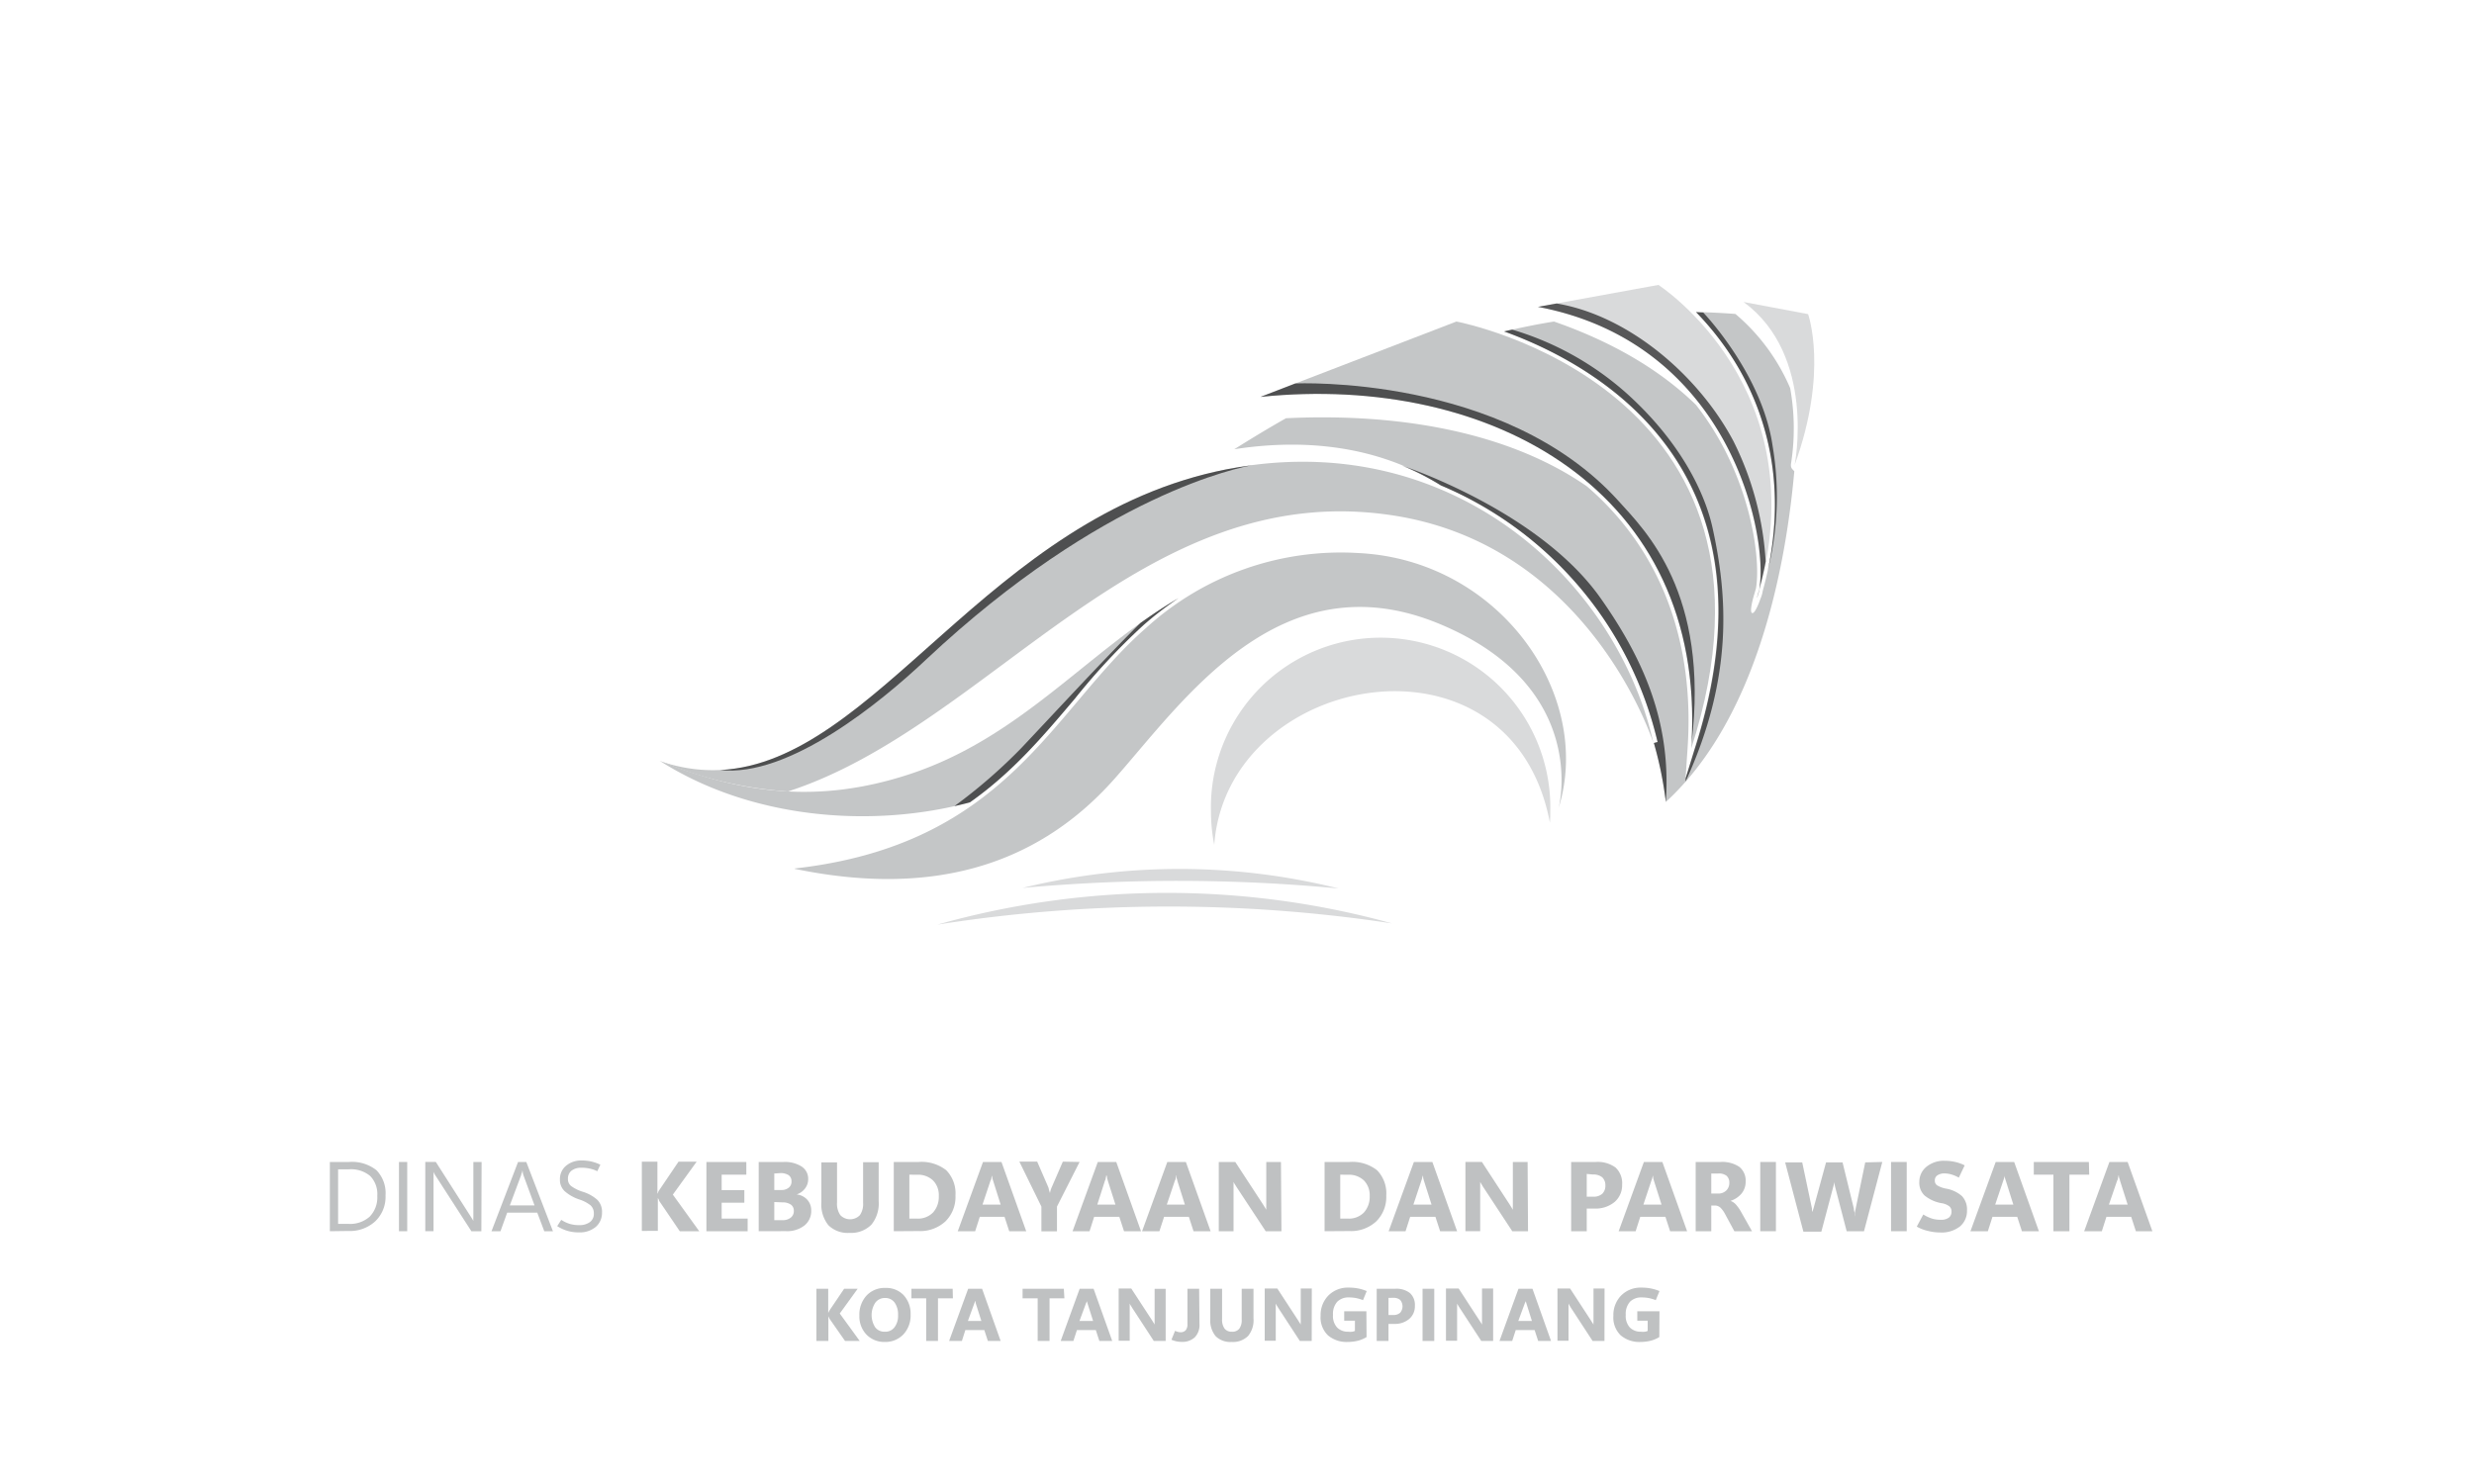 <svg id="Layer_1" data-name="Layer 1" xmlns="http://www.w3.org/2000/svg" viewBox="0 0 300 180"><defs><style>.cls-1{fill:#bfc1c2;}.cls-2{fill:#c4c6c7;}.cls-2,.cls-3{fill-rule:evenodd;}.cls-3{fill:#d9dadb;}.cls-4{opacity:0.6;}</style></defs><path class="cls-1" d="M40,149.34v-8.4h2.32a4.77,4.77,0,0,1,3.33,1A4,4,0,0,1,46.75,145a4.11,4.11,0,0,1-1.24,3.13,4.55,4.55,0,0,1-3.3,1.18Zm1-7.51v6.62h1.25a3.57,3.57,0,0,0,2.58-.88,3.34,3.34,0,0,0,.92-2.51,3.16,3.16,0,0,0-.86-2.42,3.63,3.63,0,0,0-2.58-.81Z"/><path class="cls-1" d="M49.38,149.34h-1v-8.4h1Z"/><path class="cls-1" d="M58.37,149.34H57.16l-4.32-6.7a1.35,1.35,0,0,1-.15-.26,1.23,1.23,0,0,1-.12-.26h0a3,3,0,0,1,0,.42c0,.19,0,.43,0,.73v6.07h-1v-8.4h1.28l4.21,6.59.22.35.12.21h0a4.58,4.58,0,0,1,0-.49c0-.21,0-.45,0-.74v-5.92h1Z"/><path class="cls-1" d="M59.6,149.34l3.22-8.4h1l3.23,8.4H66l-.85-2.25H61.5l-.81,2.25Zm2.22-3.13h3l-1.36-3.69a1.84,1.84,0,0,1-.06-.23c0-.09,0-.2-.07-.33h0c0,.12,0,.22-.06.32s-.05.17-.07.24Z"/><path class="cls-1" d="M67.58,148.7l.48-.74a4,4,0,0,0,1,.48,3.92,3.92,0,0,0,1.2.16,2.09,2.09,0,0,0,1.26-.36,1.21,1.21,0,0,0,.49-1.05,1.29,1.29,0,0,0-.41-1,4.34,4.34,0,0,0-1.38-.71,5.11,5.11,0,0,1-1.75-1,1.85,1.85,0,0,1-.57-1.41,2.07,2.07,0,0,1,.74-1.67,2.84,2.84,0,0,1,1.94-.64,5.1,5.1,0,0,1,1.11.12,5.27,5.27,0,0,1,1.11.39l-.37.79a4.11,4.11,0,0,0-.93-.32,4.43,4.43,0,0,0-1-.1,1.87,1.87,0,0,0-1.19.35,1.21,1.21,0,0,0-.44,1,1.07,1.07,0,0,0,.4.88,4.91,4.91,0,0,0,1.35.67,4.74,4.74,0,0,1,1.82,1A2.06,2.06,0,0,1,73,147.1a2.23,2.23,0,0,1-.74,1.7,3,3,0,0,1-2.07.68,4.64,4.64,0,0,1-2.65-.78Z"/><path class="cls-1" d="M84.79,149.34H82.43L80,145.76a.52.52,0,0,1-.09-.17c0-.08-.09-.17-.14-.29h0v4H77.83v-8.4h1.89v3.9h0l.1-.2c0-.08.08-.17.14-.27l2.32-3.43h2.2l-2.89,4Z"/><path class="cls-1" d="M90.66,149.34h-5v-8.4h4.84v1.54H87.51v1.87h2.75v1.53H87.51v1.93h3.15Z"/><path class="cls-1" d="M92,149.34v-8.4h3a3.8,3.8,0,0,1,2.17.53A1.75,1.75,0,0,1,98,143a1.83,1.83,0,0,1-.4,1.18,2.1,2.1,0,0,1-1,.7v0a2,2,0,0,1,1.29.64,1.88,1.88,0,0,1,.48,1.3,2.24,2.24,0,0,1-.83,1.83,3.41,3.41,0,0,1-2.26.68Zm1.89-7v2h.83a1.37,1.37,0,0,0,.92-.28.92.92,0,0,0,.34-.77.88.88,0,0,0-.35-.75,1.8,1.8,0,0,0-1-.25Zm0,3.46V148h1a1.55,1.55,0,0,0,1-.31,1,1,0,0,0,.37-.83.88.88,0,0,0-.36-.75,1.71,1.71,0,0,0-1-.27Z"/><path class="cls-1" d="M106.55,145.7a4.07,4.07,0,0,1-.88,2.84,3.46,3.46,0,0,1-2.65,1,3.34,3.34,0,0,1-2.56-.92,4,4,0,0,1-.86-2.8v-4.83h1.9v4.87a2.43,2.43,0,0,0,.4,1.53,1.65,1.65,0,0,0,2.37,0,2.36,2.36,0,0,0,.39-1.48v-4.94h1.89Z"/><path class="cls-1" d="M108.38,149.34v-8.4h3a4.84,4.84,0,0,1,3.36,1,4,4,0,0,1,1.12,3.07,4.16,4.16,0,0,1-1.22,3.14,4.52,4.52,0,0,1-3.26,1.17Zm1.89-6.86v5.33h.94a2.55,2.55,0,0,0,1.93-.74,2.82,2.82,0,0,0,.7-2,2.52,2.52,0,0,0-.7-1.89,2.63,2.63,0,0,0-1.94-.69Z"/><path class="cls-1" d="M116.14,149.34l3.06-8.4h2.24l3,8.4h-2.06l-.57-1.75h-3l-.56,1.75Zm3-3.23h2.2l-.92-2.92a3,3,0,0,1-.09-.29c0-.09,0-.19-.06-.32h0q0,.18-.06.3c0,.09,0,.19-.09.29Z"/><path class="cls-1" d="M130.91,140.94l-2.74,5.41v3h-1.89v-3l-2.67-5.45h2.16l1.36,3.13.06.22c0,.11.08.27.13.47h0a3,3,0,0,1,.09-.38,1.83,1.83,0,0,1,.1-.28l1.37-3.16Z"/><path class="cls-1" d="M130.06,149.34l3.06-8.4h2.24l3,8.4h-2.06l-.57-1.75h-3.05l-.56,1.75Zm3-3.23h2.2l-.93-2.92-.08-.29c0-.09,0-.19-.06-.32h-.05q0,.18-.06.3c0,.09,0,.19-.08.29Z"/><path class="cls-1" d="M138.49,149.34l3.06-8.4h2.25l3,8.4h-2.07l-.57-1.75h-3l-.57,1.75Zm3-3.23h2.19l-.92-2.92c0-.11-.06-.21-.09-.29a2.16,2.16,0,0,1,0-.32h-.05q0,.18-.06.3c0,.09,0,.19-.08.29Z"/><path class="cls-1" d="M155.39,149.34h-1.91L150,144.06l-.26-.41a3.08,3.08,0,0,1-.16-.29h0c0,.15,0,.34,0,.57s0,.49,0,.79v4.62h-1.79v-8.4h2l3.34,5.11.22.35.2.34h0a3.76,3.76,0,0,1,0-.44c0-.19,0-.43,0-.71v-4.65h1.78Z"/><path class="cls-1" d="M160.62,149.34v-8.4h3a4.86,4.86,0,0,1,3.36,1,4,4,0,0,1,1.12,3.07,4.16,4.16,0,0,1-1.22,3.14,4.52,4.52,0,0,1-3.26,1.17Zm1.9-6.86v5.33h.94a2.55,2.55,0,0,0,1.93-.74,2.82,2.82,0,0,0,.7-2,2.56,2.56,0,0,0-.7-1.89,2.64,2.64,0,0,0-1.95-.69Z"/><path class="cls-1" d="M168.39,149.34l3.06-8.4h2.24l3,8.4h-2.06l-.57-1.75H171l-.56,1.75Zm3-3.23h2.2l-.93-2.92-.08-.29c0-.09,0-.19-.06-.32h0a1.67,1.67,0,0,1-.07.3c0,.09-.05.19-.08.29Z"/><path class="cls-1" d="M185.29,149.34h-1.91l-3.47-5.28c-.1-.15-.18-.29-.25-.41s-.13-.21-.17-.29h0c0,.15,0,.34,0,.57s0,.49,0,.79v4.62h-1.79v-8.4h2l3.33,5.11.22.35.2.34h0a3.33,3.33,0,0,1,0-.44c0-.19,0-.43,0-.71v-4.65h1.79Z"/><path class="cls-1" d="M192.41,146.59v2.75h-1.89v-8.4h3a3.62,3.62,0,0,1,2.39.68,2.59,2.59,0,0,1,.79,2.07,2.67,2.67,0,0,1-.91,2.1,3.59,3.59,0,0,1-2.44.8Zm0-4.2v2.76h.75a1.58,1.58,0,0,0,1.13-.35,1.35,1.35,0,0,0,.38-1,1.33,1.33,0,0,0-.38-1,1.68,1.68,0,0,0-1.13-.34Z"/><path class="cls-1" d="M196.28,149.34l3.06-8.4h2.24l3,8.4h-2.06l-.57-1.75h-3.05l-.56,1.75Zm3-3.23h2.2l-.93-2.92-.08-.29c0-.09,0-.19-.06-.32h0q0,.18-.06.3c0,.09-.05.19-.09.29Z"/><path class="cls-1" d="M212.45,149.34h-2.14l-1.12-2.07a3.11,3.11,0,0,0-.54-.76,1,1,0,0,0-.63-.29h-.51v3.12h-1.89v-8.4h3a3.73,3.73,0,0,1,2.29.59,2.14,2.14,0,0,1,.77,1.79,2.24,2.24,0,0,1-.49,1.44,2.9,2.9,0,0,1-1.35.9v0a1.58,1.58,0,0,1,.7.49,5,5,0,0,1,.55.78Zm-4.94-7v2.43h.82a1.34,1.34,0,0,0,1-.37,1.27,1.27,0,0,0,.37-.91,1.1,1.1,0,0,0-.33-.87,1.48,1.48,0,0,0-1-.28Z"/><path class="cls-1" d="M215.35,149.34h-1.9v-8.4h1.9Z"/><path class="cls-1" d="M228.25,140.94l-2.22,8.4h-2.1L222.54,144a3,3,0,0,1-.09-.45,3.87,3.87,0,0,1,0-.49h0c0,.19,0,.36-.06.52a3.26,3.26,0,0,1-.1.42l-1.43,5.39h-2.18l-2.21-8.4h2.07l1.18,5.59c0,.13,0,.27.07.42s0,.34,0,.55h0c0-.16,0-.31,0-.48s.07-.33.12-.51l1.52-5.57h2l1.38,5.64c0,.1,0,.23.07.38s0,.33.06.52h0c0-.15,0-.31,0-.46s.05-.31.08-.47l1.16-5.61Z"/><path class="cls-1" d="M231.21,149.34h-1.9v-8.4h1.9Z"/><path class="cls-1" d="M232.43,148.78l.79-1.47a4.73,4.73,0,0,0,1.1.51,3.46,3.46,0,0,0,1,.13,1.55,1.55,0,0,0,1-.26.87.87,0,0,0,.32-.71.8.8,0,0,0-.26-.66,2.09,2.09,0,0,0-1-.39,4.46,4.46,0,0,1-2-.92,2.11,2.11,0,0,1-.64-1.65,2.34,2.34,0,0,1,.83-1.81,3.31,3.31,0,0,1,2.31-.75,5.5,5.5,0,0,1,1.22.14,5,5,0,0,1,1.14.41l-.71,1.49a4.35,4.35,0,0,0-.92-.39,2.92,2.92,0,0,0-.79-.12,1.52,1.52,0,0,0-.89.23.71.71,0,0,0-.31.63.66.66,0,0,0,.29.59,3.17,3.17,0,0,0,1,.38,3.94,3.94,0,0,1,2,.92,2.35,2.35,0,0,1,.61,1.74,2.45,2.45,0,0,1-.84,1.93,3.61,3.61,0,0,1-2.44.74,5.86,5.86,0,0,1-1.46-.19A4.81,4.81,0,0,1,232.43,148.78Z"/><path class="cls-1" d="M238.94,149.34l3.06-8.4h2.24l3,8.4h-2.06l-.57-1.75h-3l-.56,1.75Zm3-3.23h2.2l-.92-2.92a3,3,0,0,1-.09-.29,2.16,2.16,0,0,1-.05-.32h0q0,.18-.06.3a1.9,1.9,0,0,1-.09.29Z"/><path class="cls-1" d="M253.34,142.48h-2.4v6.86H249v-6.86h-2.38v-1.54h6.68Z"/><path class="cls-1" d="M252.73,149.34l3.06-8.4H258l3,8.4H259l-.57-1.75h-3l-.56,1.75Zm3-3.23H258l-.93-2.92c0-.11-.06-.21-.09-.29a2.16,2.16,0,0,1-.05-.32h-.05q0,.18-.06.3c0,.09,0,.19-.08.29Z"/><path class="cls-1" d="M104.25,162.65h-1.78L100.62,160l-.07-.13-.1-.22h0v3H99v-6.33h1.43v2.94h0l.07-.15.11-.2,1.75-2.59H104l-2.17,3Z"/><path class="cls-1" d="M107.29,162.77a3,3,0,0,1-2.22-.89,3.19,3.19,0,0,1-.86-2.31,3.41,3.41,0,0,1,.87-2.43,3,3,0,0,1,2.31-.92,2.88,2.88,0,0,1,2.19.88,3.29,3.29,0,0,1,.84,2.34,3.35,3.35,0,0,1-.87,2.41A3,3,0,0,1,107.29,162.77Zm0-1.24a1.39,1.39,0,0,0,1.17-.53,2.27,2.27,0,0,0,.44-1.48,2.48,2.48,0,0,0-.42-1.53,1.38,1.38,0,0,0-1.15-.55,1.42,1.42,0,0,0-1.19.57,2.74,2.74,0,0,0,0,3A1.41,1.41,0,0,0,107.31,161.53Z"/><path class="cls-1" d="M115.55,157.48h-1.81v5.17h-1.43v-5.17h-1.79v-1.16h5Z"/><path class="cls-1" d="M115.09,162.65l2.31-6.33h1.69l2.25,6.33h-1.55l-.43-1.32h-2.3l-.42,1.32Zm2.28-2.43H119l-.7-2.2c0-.09,0-.16-.06-.22a1.19,1.19,0,0,1,0-.24h0a1.32,1.32,0,0,1,0,.23,1,1,0,0,1-.06.21Z"/><path class="cls-1" d="M129.07,157.48h-1.8v5.17h-1.44v-5.17H124v-1.16h5Z"/><path class="cls-1" d="M128.62,162.65l2.3-6.33h1.69l2.26,6.33h-1.56l-.43-1.32h-2.29l-.43,1.32Zm2.28-2.43h1.65l-.7-2.2a2.18,2.18,0,0,0-.06-.22,1.19,1.19,0,0,1,0-.24h0c0,.09,0,.16,0,.23s0,.14-.07.21Z"/><path class="cls-1" d="M141.35,162.65h-1.44l-2.61-4-.19-.31a1.72,1.72,0,0,1-.12-.22h0c0,.11,0,.25,0,.42s0,.38,0,.61v3.47h-1.34v-6.33h1.53l2.52,3.86.16.26a1.65,1.65,0,0,1,.15.25h0q0-.1,0-.33v-4h1.34Z"/><path class="cls-1" d="M145.45,160.58a2.15,2.15,0,0,1-.57,1.63,2.22,2.22,0,0,1-1.62.55,3,3,0,0,1-.59-.06,3.18,3.18,0,0,1-.62-.2l.44-1.08a1.59,1.59,0,0,0,.32.12,1,1,0,0,0,.32.05.81.81,0,0,0,.65-.24,1.13,1.13,0,0,0,.21-.77l0-4.26h1.42Z"/><path class="cls-1" d="M152,159.91a3,3,0,0,1-.66,2.14,2.6,2.6,0,0,1-2,.72,2.52,2.52,0,0,1-1.93-.7,3,3,0,0,1-.65-2.1v-3.65h1.43V160a1.86,1.86,0,0,0,.3,1.15,1.09,1.09,0,0,0,.9.38,1.06,1.06,0,0,0,.89-.37,1.75,1.75,0,0,0,.29-1.11v-3.73H152Z"/><path class="cls-1" d="M159.06,162.65h-1.44l-2.61-4-.19-.31-.12-.22h0q0,.16,0,.42v4.08h-1.34v-6.33h1.53l2.52,3.86.16.26c.06.08.11.17.16.25h0a2.38,2.38,0,0,1,0-.33c0-.14,0-.32,0-.54v-3.5h1.34Z"/><path class="cls-1" d="M165.71,162.18a4,4,0,0,1-1,.43,5.15,5.15,0,0,1-1.28.16,3.48,3.48,0,0,1-2.4-.8,3,3,0,0,1-.89-2.38,3.38,3.38,0,0,1,.9-2.41,3.32,3.32,0,0,1,2.52-1,5.59,5.59,0,0,1,1.11.1,5.28,5.28,0,0,1,1.06.32l-.45,1.1a5,5,0,0,0-.84-.25,4.88,4.88,0,0,0-.88-.08,1.91,1.91,0,0,0-1.41.53,2.21,2.21,0,0,0-.51,1.58,2.07,2.07,0,0,0,.51,1.55,1.85,1.85,0,0,0,1.34.5,2.13,2.13,0,0,0,.46,0,1.11,1.11,0,0,0,.35-.1v-1.24H163v-1.14h2.69Z"/><path class="cls-1" d="M168.37,160.58v2.07h-1.43v-6.33h2.24a2.64,2.64,0,0,1,1.79.52,1.93,1.93,0,0,1,.6,1.55,2,2,0,0,1-.69,1.59,2.67,2.67,0,0,1-1.83.6Zm0-3.16v2.08h.56a1.19,1.19,0,0,0,.85-.27,1.19,1.19,0,0,0,0-1.56,1.23,1.23,0,0,0-.85-.25Z"/><path class="cls-1" d="M173.92,162.65H172.5v-6.33h1.42Z"/><path class="cls-1" d="M181.06,162.65h-1.44l-2.61-4c-.08-.12-.14-.22-.19-.31a2,2,0,0,1-.13-.22h0c0,.11,0,.25,0,.42s0,.38,0,.61v3.47h-1.35v-6.33h1.54l2.51,3.86c.06.08.11.17.17.26l.15.25h0q0-.1,0-.33c0-.14,0-.32,0-.54v-3.5h1.35Z"/><path class="cls-1" d="M181.83,162.65l2.3-6.33h1.7l2.25,6.33h-1.56l-.43-1.32H183.8l-.43,1.32Zm2.28-2.43h1.65l-.69-2.2-.07-.22c0-.06,0-.14,0-.24h0c0,.09,0,.16,0,.23s0,.14-.07.21Z"/><path class="cls-1" d="M194.56,162.65h-1.44l-2.61-4-.19-.31-.12-.22h0q0,.16,0,.42v4.08h-1.34v-6.33h1.53l2.52,3.86.16.26c.06.08.11.17.16.25h0a2.38,2.38,0,0,1,0-.33c0-.14,0-.32,0-.54v-3.5h1.34Z"/><path class="cls-1" d="M201.21,162.18a4,4,0,0,1-1,.43,5.15,5.15,0,0,1-1.28.16,3.48,3.48,0,0,1-2.4-.8,3,3,0,0,1-.89-2.38,3.38,3.38,0,0,1,.9-2.41,3.32,3.32,0,0,1,2.52-1,5.59,5.59,0,0,1,1.11.1,5.28,5.28,0,0,1,1.06.32l-.45,1.1a5,5,0,0,0-.84-.25,4.88,4.88,0,0,0-.88-.08,1.91,1.91,0,0,0-1.41.53,2.21,2.21,0,0,0-.51,1.58,2.07,2.07,0,0,0,.51,1.55,1.85,1.85,0,0,0,1.34.5,2.13,2.13,0,0,0,.46,0,1.11,1.11,0,0,0,.35-.1v-1.24h-1.26v-1.14h2.69Z"/><path class="cls-2" d="M117.61,97.32c5.21-3.66,9-8.17,12.74-12.59a78.64,78.64,0,0,1,8.31-8.91,41.19,41.19,0,0,1,4.27-3.28C131.79,79.06,123.7,89.6,110,94c-10.63,3.42-19.88,2.36-30-1.72C91.18,99.42,105.9,100.47,117.61,97.32Z"/><path class="cls-2" d="M148.76,56.92C116.27,63.28,103.29,100,80.21,92.38A48.23,48.23,0,0,0,95.55,96c24.66-8,42.81-38.28,73.51-33.46,23.88,3.75,31.44,27.6,31.44,27.6C196.07,70.37,175.91,51.61,148.76,56.92Z"/><path class="cls-2" d="M205.08,90.78c2.09-31-24.11-45.54-52.23-42.64L176.61,39s42.64,8,28.47,51.79Z"/><path class="cls-3" d="M213.05,72.48c1.92-4.28-1.62-30.54-26.56-35.26l14.61-2.66s19.47,12.54,12,37.92Z"/><path class="cls-2" d="M217.17,56.31a27.54,27.54,0,0,0-.09-9.23,24.25,24.25,0,0,0-6.64-9c-1.62-.12-3.21-.2-4.78-.24a35.06,35.06,0,0,1,4.63,5.9c3.55,5.7,7,15.11,3.47,27.9a4.1,4.1,0,0,1-.29,1s-.62,1.83-1,1.72.17-2,.17-2c.1-.34.2-.67.29-1,.51-2.95-.25-10-3.89-17a34.58,34.58,0,0,0-3.39-5.26c-3.89-3.79-9.43-7.39-17.21-10.1-2.06.33-4.05.74-6,1.2,6.17,2.23,15.83,7.06,21.45,16.5,5.46,9.19,6,20.69,1.65,34.2l-1.15,3.58.25-3.76c.83-12.3-2.87-22.8-10.68-30.34-.5-.48-1-.94-1.53-1.39-9.16-6.35-22.13-8.95-36.49-8.26-2.39,1.35-4.48,2.64-6.27,3.76,7.07-1.1,16.54-1,25.08,4.37A44.87,44.87,0,0,1,201,90l-.45.12A45.32,45.32,0,0,1,202,97.27c10.9-10,14.49-27.92,15.58-40.11C217.35,56.89,217.14,56.82,217.17,56.31Z"/><path class="cls-3" d="M168.79,112a102.56,102.56,0,0,0-55.12.15,180.63,180.63,0,0,1,55.12-.15Z"/><path class="cls-3" d="M147.24,102.47a21.17,21.17,0,0,1-.4-4.09,20.58,20.58,0,1,1,41.15,0c0,.47,0,.93-.05,1.39-4.69-24.62-39.13-18.33-40.7,2.7Z"/><path class="cls-3" d="M162.29,107.76A79.78,79.78,0,0,0,124,107.7a207.3,207.3,0,0,1,38.27.06Z"/><path class="cls-2" d="M96.39,105.34c25.82-2.92,31.16-19.21,42.58-29.17a35.07,35.07,0,0,1,25.73-9.09C181.8,67.9,193.27,84.23,189,98c0,0,3.94-14.66-14.41-22.31-19.38-8.07-31.13,9.4-39.44,18.77-9.92,11.2-23.16,14.17-38.8,10.92Z"/><path class="cls-3" d="M217.62,56.4s2.66-13.28-6.19-19.77l7.82,1.47s2.5,6.94-1.63,18.3Z"/><g class="cls-4"><path d="M207.66,64c-.88-4-3.67-10.17-10.29-16.18a36.35,36.35,0,0,0-14-7.84c-.48.1-.48.1-1,.22,6.17,2.23,15.83,7.06,21.45,16.5,5.46,9.19,6,20.69,1.65,34.2L204.4,94.4v.39h0C210.3,81.94,209.42,72,207.66,64Z"/><path d="M205.66,37.86a35.06,35.06,0,0,1,4.63,5.9c3.31,5.32,6.51,13.88,4.08,25.4a36.82,36.82,0,0,0,.59-15c-1.24-8.72-8.29-16.11-8.42-16.25Z"/><path d="M194.08,72.54C186.57,61.89,170,56.47,170,56.47h0a31.76,31.76,0,0,1,4.71,2.41A44.87,44.87,0,0,1,201,90l-.45.12A45.32,45.32,0,0,1,202,97.27C202.68,87.57,199.26,79.89,194.08,72.54Z"/><path d="M213.33,71.48c-.09.33-.18.67-.28,1A4.53,4.53,0,0,0,213.33,71.48Z"/><path d="M210.2,53.51c-4.17-7.88-12.61-15.21-21.44-16.7h0l-2.27.41c23.44,4.44,28,27.91,26.84,34.26.31-1.15.57-2.28.78-3.37A37.48,37.48,0,0,0,210.2,53.51Z"/><path d="M205.12,90.14c2.19-18.21-5.59-25.76-8.87-29.39-13.91-15.39-39.18-14.24-39.18-14.24h0l-4.22,1.63c27.93-2.88,54,11.42,52.27,42Z"/><path d="M151.89,56.42c-1,.13-2.07.3-3.13.5-29,5.68-42.46,35.58-61.44,36.48h0c8.34.94,19.52-8.24,25-13.42C133.74,59.88,150.48,56.66,151.89,56.42Z"/><path d="M138.27,75.58c-4.21,4.17-10.5,11-14.47,15.2a64.37,64.37,0,0,1-8.07,7c.63-.14,1.26-.29,1.88-.46,5.21-3.66,9-8.17,12.74-12.59a78.64,78.64,0,0,1,8.31-8.91,41.19,41.19,0,0,1,4.27-3.28C141.32,73.48,139.78,74.5,138.27,75.58Z"/></g></svg>
